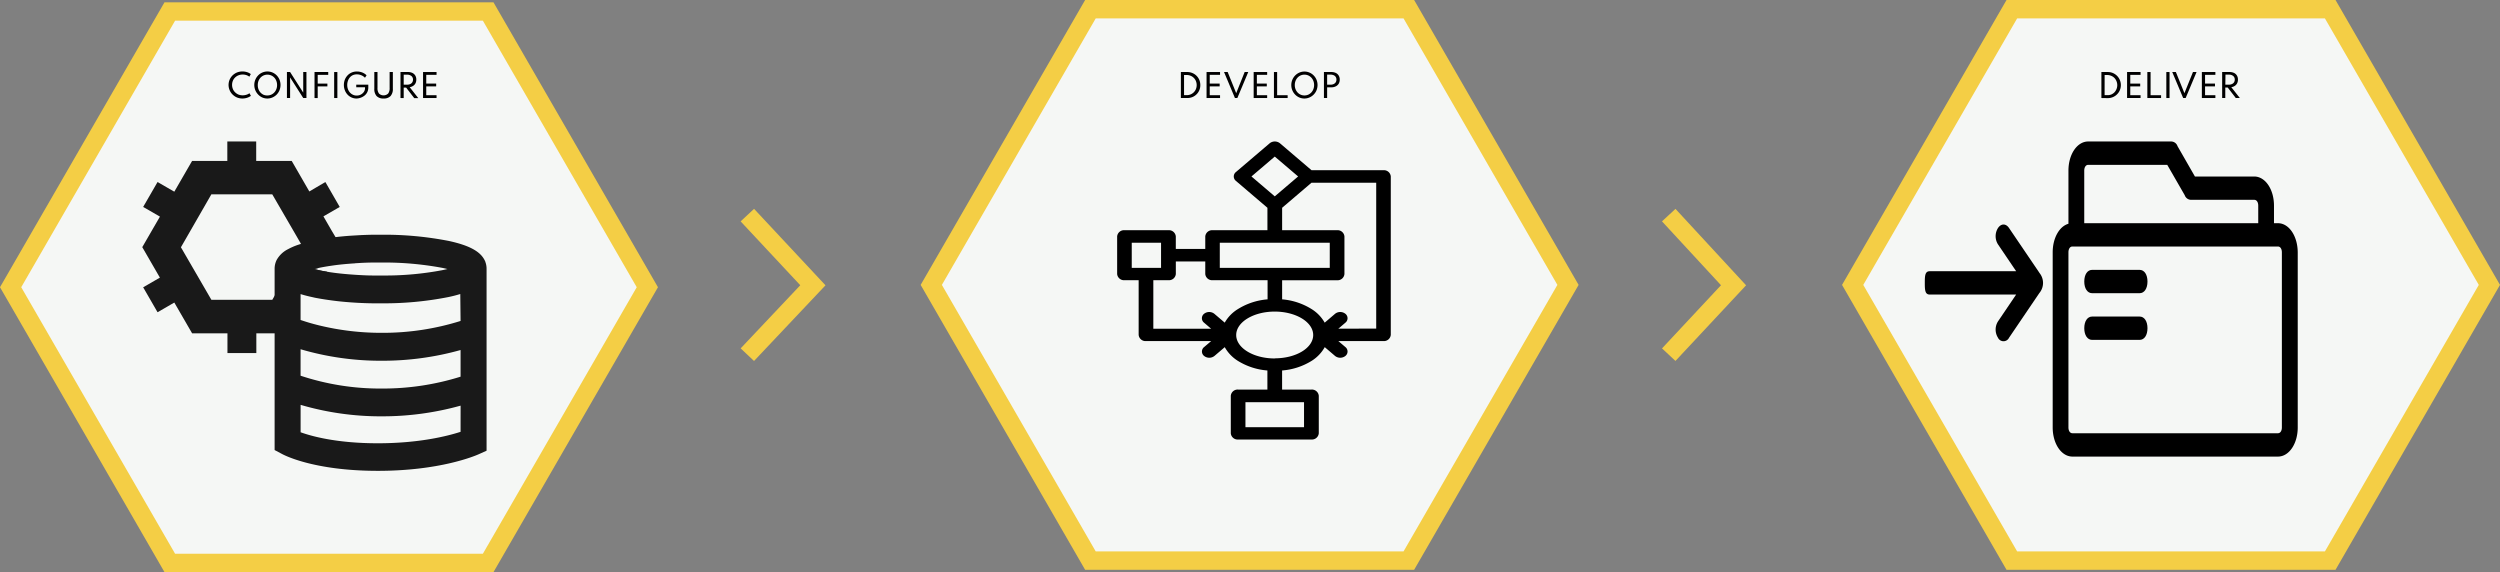<svg xmlns="http://www.w3.org/2000/svg" viewBox="0 0 952.07 217.88"><rect x="0" y="0" width="952.07" height="217.88" fill="#808080" stroke="none"/><defs><style>.cls-1{fill:none;stroke:#f4ce45;stroke-width:7px;}.cls-1,.cls-3{stroke-miterlimit:10;}.cls-2{fill:#f4ce45;}.cls-3{fill:#f5f7f5;stroke:#f5f7f5;stroke-width:6px;}.cls-4{fill:#191919;}.cls-5{fill:#4c6ba7;}</style></defs><g id="Layer_2" data-name="Layer 2"><g id="Layer_1-2" data-name="Layer 1"><polyline class="cls-1" points="284.61 81.92 309.57 108.64 284.61 135.07"/><polyline class="cls-1" points="635.5 81.92 660.18 108.64 635.5 135.07"/><polygon class="cls-2" points="413.25 217 350.61 108.5 413.25 0 538.54 0 601.18 108.5 538.54 217 413.25 217"/><polygon class="cls-3" points="532.77 10 419.02 10 362.16 108.5 419.02 207 532.77 207 589.63 108.5 532.77 10"/><path d="M526.89,64.82H499.46l-12-10.24a3.14,3.14,0,0,0-3.95,0L470.67,65.52a2.15,2.15,0,0,0,0,3.37l12,10.24v8.54H461.74A2.61,2.61,0,0,0,459,90.05v4.76H447.78V90.05A2.61,2.61,0,0,0,445,87.67H428.23a2.61,2.61,0,0,0-2.79,2.38v14.28a2.61,2.61,0,0,0,2.79,2.38h5.4v20.8a2.61,2.61,0,0,0,2.79,2.38h24.83l-2.7,2.29a2.15,2.15,0,0,0,0,3.37,3.17,3.17,0,0,0,3.95,0l3.92-3.34a14.6,14.6,0,0,0,5,5.22,25,25,0,0,0,11.24,3.66v7.27H471.51a2.61,2.61,0,0,0-2.79,2.38V165a2.61,2.61,0,0,0,2.79,2.38h27.92a2.62,2.62,0,0,0,2.8-2.38V150.74a2.62,2.62,0,0,0-2.8-2.38H488.26v-7.27a25,25,0,0,0,11.24-3.66,14.5,14.5,0,0,0,5-5.23l3.92,3.35a3.17,3.17,0,0,0,3.95,0,2.15,2.15,0,0,0,0-3.37l-2.69-2.29h17.18a2.61,2.61,0,0,0,2.79-2.39V67.2A2.61,2.61,0,0,0,526.89,64.82Zm-50.3,2.38,8.88-7.57,8.89,7.57-8.89,7.58ZM464.53,92.43h41.88V102H464.53ZM431,102V92.43h11.16V102Zm35.41,20.87-3.94-3.36a3.16,3.16,0,0,0-3.94,0,2.15,2.15,0,0,0,0,3.37l2.69,2.3h-22V106.71H445a2.61,2.61,0,0,0,2.79-2.38V99.57H459v4.76a2.61,2.61,0,0,0,2.79,2.38h20.94V114a25.05,25.05,0,0,0-11.24,3.67A14.43,14.43,0,0,0,466.44,122.82Zm30.2,30.3v9.53H474.3v-9.53Zm-11.17-16.66c-8.08,0-14.66-4-14.66-8.92s6.58-8.93,14.66-8.93,14.66,4,14.66,8.93S493.56,136.46,485.47,136.46Zm24.24-11.33,2.69-2.3a2.15,2.15,0,0,0,0-3.37,3.17,3.17,0,0,0-3.95,0l-3.94,3.37a14.48,14.48,0,0,0-5-5.18A25,25,0,0,0,488.27,114v-7.27h20.94a2.61,2.61,0,0,0,2.79-2.38V90.05a2.61,2.61,0,0,0-2.79-2.38H488.27V79.13l11.19-9.55H524.1v55.55Z"/><path d="M449.71,37.33v-9.9h2.37a5,5,0,0,1,2,.38,4.79,4.79,0,0,1,1.59,1.05,4.91,4.91,0,0,1,1.44,3.53,4.84,4.84,0,0,1-3,4.57,5.12,5.12,0,0,1-2,.37Zm1.21-1.09h1a4,4,0,0,0,1.51-.29,3.75,3.75,0,0,0,1.21-.82,3.66,3.66,0,0,0,.81-1.23,4.13,4.13,0,0,0,0-3,3.66,3.66,0,0,0-.81-1.23,3.58,3.58,0,0,0-1.21-.81,3.8,3.8,0,0,0-1.51-.3h-1Z"/><path d="M459.49,37.33v-9.9h5.14V28.5H460.7v3.33h3.78V32.9H460.7v3.36h3.93v1.07Z"/><path d="M470.3,37.33l-4.15-9.9h1.38l3.25,8.06L474,27.43h1.37l-4.15,9.9Z"/><path d="M477.43,37.33v-9.9h5.14V28.5h-3.92v3.33h3.78V32.9h-3.78v3.36h3.92v1.07Z"/><path d="M485.15,37.33v-9.9h1.22v8.83h4v1.07Z"/><path d="M496.77,37.52a4.92,4.92,0,0,1-1.95-.39,5.15,5.15,0,0,1-1.59-1.1,5.24,5.24,0,0,1,0-7.28,5,5,0,0,1,1.59-1.1,4.76,4.76,0,0,1,1.95-.4,4.68,4.68,0,0,1,1.94.4,4.77,4.77,0,0,1,1.59,1.1,5,5,0,0,1,1.07,1.63,5.35,5.35,0,0,1,0,4A5,5,0,0,1,500.3,36a4.92,4.92,0,0,1-1.59,1.1A4.84,4.84,0,0,1,496.77,37.52Zm0-1.17a3.52,3.52,0,0,0,1.45-.3,3.71,3.71,0,0,0,1.17-.84,4.05,4.05,0,0,0,.78-1.26,4.41,4.41,0,0,0,.28-1.56,4.51,4.51,0,0,0-.28-1.57,4.05,4.05,0,0,0-.78-1.26,3.84,3.84,0,0,0-1.17-.83,3.65,3.65,0,0,0-2.9,0,3.61,3.61,0,0,0-1.17.83,4.05,4.05,0,0,0-.78,1.26,4.29,4.29,0,0,0-.28,1.57,4.2,4.2,0,0,0,.28,1.56,4.05,4.05,0,0,0,.78,1.26,3.51,3.51,0,0,0,2.62,1.14Z"/><path d="M504.19,37.33v-9.9H507a3.86,3.86,0,0,1,1.69.34,2.53,2.53,0,0,1,1.12,1,2.82,2.82,0,0,1,.4,1.55,3,3,0,0,1-.4,1.57,2.72,2.72,0,0,1-1.12,1,3.73,3.73,0,0,1-1.69.37h-1.59v4.07Zm1.22-5.08h1.26a2.89,2.89,0,0,0,1.18-.22,2,2,0,0,0,.81-.66,1.88,1.88,0,0,0,.29-1.05,1.83,1.83,0,0,0-.29-1.05,1.79,1.79,0,0,0-.81-.64,3.07,3.07,0,0,0-1.18-.22h-1.26Z"/><polyline class="cls-2" points="701.5 108.5 764.14 0 889.43 0 952.07 108.5 889.43 217 764.14 217"/><polygon class="cls-3" points="883.66 10 769.92 10 713.05 108.5 769.92 207 883.66 207 940.53 108.5 883.66 10"/><path d="M867.5,85H866V78.33c0-6.22-3.31-11.11-7.53-11.11H835.89l-6.63-11.56a2.58,2.58,0,0,0-2.4-1.78H795.25c-4.22,0-7.53,4.89-7.53,11.11V85.21c-3.47,1-6,5.44-6,10.9v66.66c0,6.22,3.31,11.11,7.53,11.11h78.26c4.22,0,7.53-4.89,7.53-11.11V96.1C875,89.88,871.71,85,867.5,85ZM793.74,65c0-1.33.61-2.22,1.51-2.22h30.1L832,74.33a2.59,2.59,0,0,0,2.41,1.77h24.09c.9,0,1.5.89,1.5,2.23V85H793.74ZM869,162.77c0,1.33-.6,2.22-1.5,2.22H789.23c-.9,0-1.51-.89-1.51-2.22V96.1c0-1.33.61-2.22,1.51-2.22H867.5c.9,0,1.5.89,1.5,2.22v66.67Z"/><path d="M814.82,102.77H796.75c-1.8,0-3,1.78-3,4.45s1.21,4.44,3,4.44h18.07c1.8,0,3-1.78,3-4.44S816.62,102.77,814.82,102.77Z"/><path d="M814.82,120.55H796.75c-1.8,0-3,1.78-3,4.44s1.21,4.45,3,4.45h18.07c1.8,0,3-1.78,3-4.45S816.62,120.55,814.82,120.55Z"/><path d="M776.63,103.84l-11.53-17c-1.2-1.78-3-1.78-4.21,0a5.82,5.82,0,0,0,0,6.22l6.92,10.23H734.89c-1.8,0-1.87,1.77-1.87,4.44s.07,4.44,1.87,4.44h32.92l-6.92,10.23a5.82,5.82,0,0,0,0,6.22,2.33,2.33,0,0,0,4.21,0l11.53-17a6,6,0,0,0,0-7.74Z"/><path d="M800.27,37.33v-9.9h2.38a5.07,5.07,0,0,1,2,.38,5,5,0,0,1,2.65,6.52,4.73,4.73,0,0,1-1.06,1.58A4.79,4.79,0,0,1,804.61,37a5.07,5.07,0,0,1-2,.37Zm1.22-1.09h1A3.89,3.89,0,0,0,804,36a3.8,3.8,0,0,0,1.22-.82,4,4,0,0,0,0-5.5,3.62,3.62,0,0,0-1.22-.81,3.72,3.72,0,0,0-1.5-.3h-1Z"/><path d="M810.05,37.33v-9.9h5.14V28.5h-3.92v3.33h3.78V32.9h-3.78v3.36h3.92v1.07Z"/><path d="M817.77,37.33v-9.9H819v8.83h4v1.07Z"/><path d="M825,37.33v-9.9h1.22v9.9Z"/><path d="M831.41,37.33l-4.16-9.9h1.38l3.26,8.06,3.25-8.06h1.37l-4.15,9.9Z"/><path d="M838.53,37.33v-9.9h5.15V28.5h-3.93v3.33h3.78V32.9h-3.78v3.36h3.93v1.07Z"/><path d="M846.26,37.33v-9.9h2.8a3.92,3.92,0,0,1,1.71.34,2.59,2.59,0,0,1,1.11,1,2.91,2.91,0,0,1,.39,1.54,3,3,0,0,1-.3,1.38,2.55,2.55,0,0,1-.88,1,3.12,3.12,0,0,1-1.35.51L853,37.33h-1.55l-3.07-4h-.93v4Zm1.21-5.08h1.26A2.83,2.83,0,0,0,850,32a1.86,1.86,0,0,0,.79-.67,1.91,1.91,0,0,0,.27-1,1.72,1.72,0,0,0-.6-1.4,2.52,2.52,0,0,0-1.68-.51h-1.26Z"/></g><g id="Layer_2-2" data-name="Layer 2"><polygon class="cls-2" points="62.64 217.88 0 109.38 62.64 0.88 187.93 0.88 250.57 109.38 187.93 217.88 62.64 217.88"/><polygon class="cls-3" points="182.16 10.88 68.41 10.88 11.55 109.38 68.41 207.88 182.16 207.88 239.02 109.38 182.16 10.88"/><g id="Layer_2-3" data-name="Layer 2"><g id="Layer_1-2-2" data-name="Layer 1-2"><path class="cls-4" d="M184.8,99.65v-.09l-.26-.51c-1.7-3.35-5.88-5.6-13.56-7.28a128.12,128.12,0,0,0-26-2.38H141.8c-2.52.06-4.22.13-5.65.22l-2.2.13c-1.73.11-3.43.26-5.1.44l-1,.12-1.53.19c-2.18.3-4,.6-5.7.91l-.36.07-.77.16-.59.13c-1.58.35-3,.72-4.29,1.12l-.91.29a24.36,24.36,0,0,0-4,1.72A10.09,10.09,0,0,0,105.36,99a7.52,7.52,0,0,0-.78,3.39v69l2.66,1.41c.45.26,11.74,6.51,36.66,6.51,23.59,0,36.94-5.67,38.4-6.32l3-1.35v-69.2A7.37,7.37,0,0,0,184.8,99.65Zm-49.6.61,1.31-.08c1.92-.12,3.74-.18,5.43-.2h3a121.08,121.08,0,0,1,23.35,2c.74.15,1.44.31,2.09.48-.66.15-1.35.31-2.09.46a117.44,117.44,0,0,1-23,2H141.9c-1.57,0-3.3-.08-5.41-.2-1.25-.07-2.49-.16-3.71-.26-1.93-.15-3.81-.35-5.59-.58l-1.6-.23-1-.16c-.7-.11-1.37-.23-2-.36l-.79-.16-2.18-.52c.51-.13,1-.25,1.61-.37l.41-.09.25-.06c.82-.16,1.68-.32,2.6-.47s1.74-.27,2.72-.41c2.42-.33,5.11-.58,8-.76Zm40.2,64.19c-5,1.62-15.78,4.36-31.52,4.36-15.43,0-25-2.61-29.4-4.19V154.18a108.34,108.34,0,0,0,30.93,4.37,111,111,0,0,0,30-4.07Zm0-21a99.06,99.06,0,0,1-30,4.52,96.22,96.22,0,0,1-30.93-4.89V133a108,108,0,0,0,30.93,4.38,110.19,110.19,0,0,0,30-4.08Zm0-21.22a99.06,99.06,0,0,1-30,4.52,100,100,0,0,1-23.87-2.83c-2.68-.65-4.89-1.33-6.57-1.9l-.49-.16V112c1.32.41,2.79.8,4.41,1.14l1,.23.67.13,1.28.23h0c1.32.23,2.77.45,4.41.67,2.68.37,5.54.64,8.54.83h0l1.28.08c1.83.1,3.64.17,5.7.2h3.1a126,126,0,0,0,26-2.4c1.64-.35,3.11-.73,4.43-1.14Z"/><path class="cls-4" d="M124.58,103.49c-.7-.11-1.37-.23-2-.36l-.79-.16-2.18-.52c.51-.13,1-.25,1.61-.37l-1.62-.2c-1.64-.21-3.2-.47-4.62-.74l-.79-.16-2.18-.53c.63-.15,1.3-.31,2-.46l.25-.06c1.57-.3,3.27-.59,5.32-.88,2.45-.32,5.14-.58,8-.76l2.4-4.17-2.18-3.77-.52-.89-1-1.67-3.11-5.39,6.21-3.59-5.47-9.49-6.11,3.59-6.7-11.62H97.57V53.88h-11v7.41H73.15L66.38,73,60,69.32l-5.48,9.49,6.39,3.68L54.18,94.12l6.71,11.61-6.37,3.68,5.48,9.5,6.38-3.69,6.78,11.72H86.62v7.52h11v-7.52H111.1l2.89-5c-2.94-.72-5.33-1.47-7.06-2.07V110c1.32.42,2.79.8,4.41,1.15l1,.22.67.13c1.66.32,3.52.61,5.72.91,2.68.36,5.54.63,8.54.83h0l2.19-3.81-6.2-3.58Zm-20,9.16-.88,1.52H80.5l-11.6-20L80.5,74h23.18l9,15.5,1.47,2.55.48.85.69,1.19Z"/></g></g><line class="cls-5" x1="564.81" y1="166.95" x2="564.81" y2="175.96"/><line class="cls-5" x1="564.81" y1="166.95" x2="564.81" y2="175.96"/><path d="M92.35,37.52a5.46,5.46,0,0,1-2.08-.39A5.23,5.23,0,0,1,88.58,36a4.89,4.89,0,0,1-1.12-1.64,5.09,5.09,0,0,1,1.12-5.66,5.32,5.32,0,0,1,1.68-1.1,5.74,5.74,0,0,1,3.82-.12,4.7,4.7,0,0,1,1.43.73l-.55,1a3.82,3.82,0,0,0-1.15-.61,4.54,4.54,0,0,0-1.39-.21,4.25,4.25,0,0,0-1.62.3,3.85,3.85,0,0,0-1.28.84,3.54,3.54,0,0,0-.84,1.25,4.13,4.13,0,0,0,0,3.09,3.57,3.57,0,0,0,.84,1.26A4,4,0,0,0,90.8,36a4.25,4.25,0,0,0,1.62.3,4.54,4.54,0,0,0,1.39-.21A3.61,3.61,0,0,0,95,35.5l.55,1a4.93,4.93,0,0,1-1.41.72A5.58,5.58,0,0,1,92.35,37.52Z"/><path d="M101.84,37.52a4.84,4.84,0,0,1-1.94-.39A5,5,0,0,1,98.31,36a5.24,5.24,0,0,1,0-7.28,4.88,4.88,0,0,1,1.59-1.1,4.93,4.93,0,0,1,3.89,0,5,5,0,0,1,1.59,1.1,5.3,5.3,0,0,1,1.07,1.63,5.48,5.48,0,0,1,0,4A5.35,5.35,0,0,1,105.38,36a5.15,5.15,0,0,1-1.59,1.1A4.89,4.89,0,0,1,101.84,37.52Zm0-1.17a3.51,3.51,0,0,0,2.62-1.14,3.71,3.71,0,0,0,.78-1.26,4.2,4.2,0,0,0,.28-1.56,4.29,4.29,0,0,0-.28-1.57,3.71,3.71,0,0,0-.78-1.26,3.61,3.61,0,0,0-1.17-.83,3.65,3.65,0,0,0-2.9,0,3.84,3.84,0,0,0-1.17.83,4.05,4.05,0,0,0-.78,1.26,4.5,4.5,0,0,0-.27,1.57A4.41,4.41,0,0,0,98.44,34a4.05,4.05,0,0,0,.78,1.26,3.71,3.71,0,0,0,1.17.84A3.52,3.52,0,0,0,101.84,36.35Z"/><path d="M109.27,37.33v-9.9h1.21l5,7.84V27.43h1.22v9.9h-1.22l-5-7.84v7.84Z"/><path d="M119.78,37.33v-9.9H125V28.5H120.6l.39-.31v4.18l-.39-.54h4.08V32.9H120.6l.39-.54v5Z"/><path d="M127.26,37.33v-9.9h1.22v9.9Z"/><path d="M135.78,37.52A4.62,4.62,0,0,1,132.33,36a4.94,4.94,0,0,1-1-1.63,5.32,5.32,0,0,1-.37-2,5.73,5.73,0,0,1,.33-1.94,5.15,5.15,0,0,1,1-1.64,4.64,4.64,0,0,1,1.57-1.14,4.92,4.92,0,0,1,2.08-.42,5.45,5.45,0,0,1,1.41.18,5.1,5.1,0,0,1,1.25.5,4.46,4.46,0,0,1,1,.77l-.61.93a4,4,0,0,0-1.37-.94,4.24,4.24,0,0,0-1.72-.35,3.64,3.64,0,0,0-1.55.31,3.42,3.42,0,0,0-1.14.88,3.73,3.73,0,0,0-.71,1.28,4.82,4.82,0,0,0,0,3.15,4,4,0,0,0,.76,1.29,3.41,3.41,0,0,0,1.15.85,3.17,3.17,0,0,0,1.41.31A3.51,3.51,0,0,0,137,36.2a3.36,3.36,0,0,0,1-.58,3.09,3.09,0,0,0,.74-.91,2.56,2.56,0,0,0,.27-1.18v-.29h-3.34v-1h4.59v1.07a3.92,3.92,0,0,1-.39,1.78,3.85,3.85,0,0,1-1.05,1.31,5.1,5.1,0,0,1-1.46.81A5.19,5.19,0,0,1,135.78,37.52Z"/><path d="M146.07,37.52a3.51,3.51,0,0,1-2.64-.93,3.94,3.94,0,0,1-.88-2.79V27.43h1.21v6.06a3.34,3.34,0,0,0,.57,2.14,2.55,2.55,0,0,0,3.49,0,3.34,3.34,0,0,0,.56-2.14V27.43h1.23V33.8a3.94,3.94,0,0,1-.89,2.79A3.49,3.49,0,0,1,146.07,37.52Z"/><path d="M152.52,37.33v-9.9h2.81a3.92,3.92,0,0,1,1.71.34,2.59,2.59,0,0,1,1.11,1,2.91,2.91,0,0,1,.39,1.54,3,3,0,0,1-.3,1.38,2.55,2.55,0,0,1-.88,1,3.17,3.17,0,0,1-1.35.51l3.28,4.16h-1.55l-3.07-4h-.93v4Zm1.22-5.08H155a2.86,2.86,0,0,0,1.22-.23,1.86,1.86,0,0,0,.79-.67,1.91,1.91,0,0,0,.27-1,1.72,1.72,0,0,0-.6-1.4,2.52,2.52,0,0,0-1.68-.51h-1.26Z"/><path d="M161.11,37.33v-9.9h5.14V28.5h-3.92v3.33h3.78V32.9h-3.78v3.36h3.92v1.07Z"/></g></g></svg>